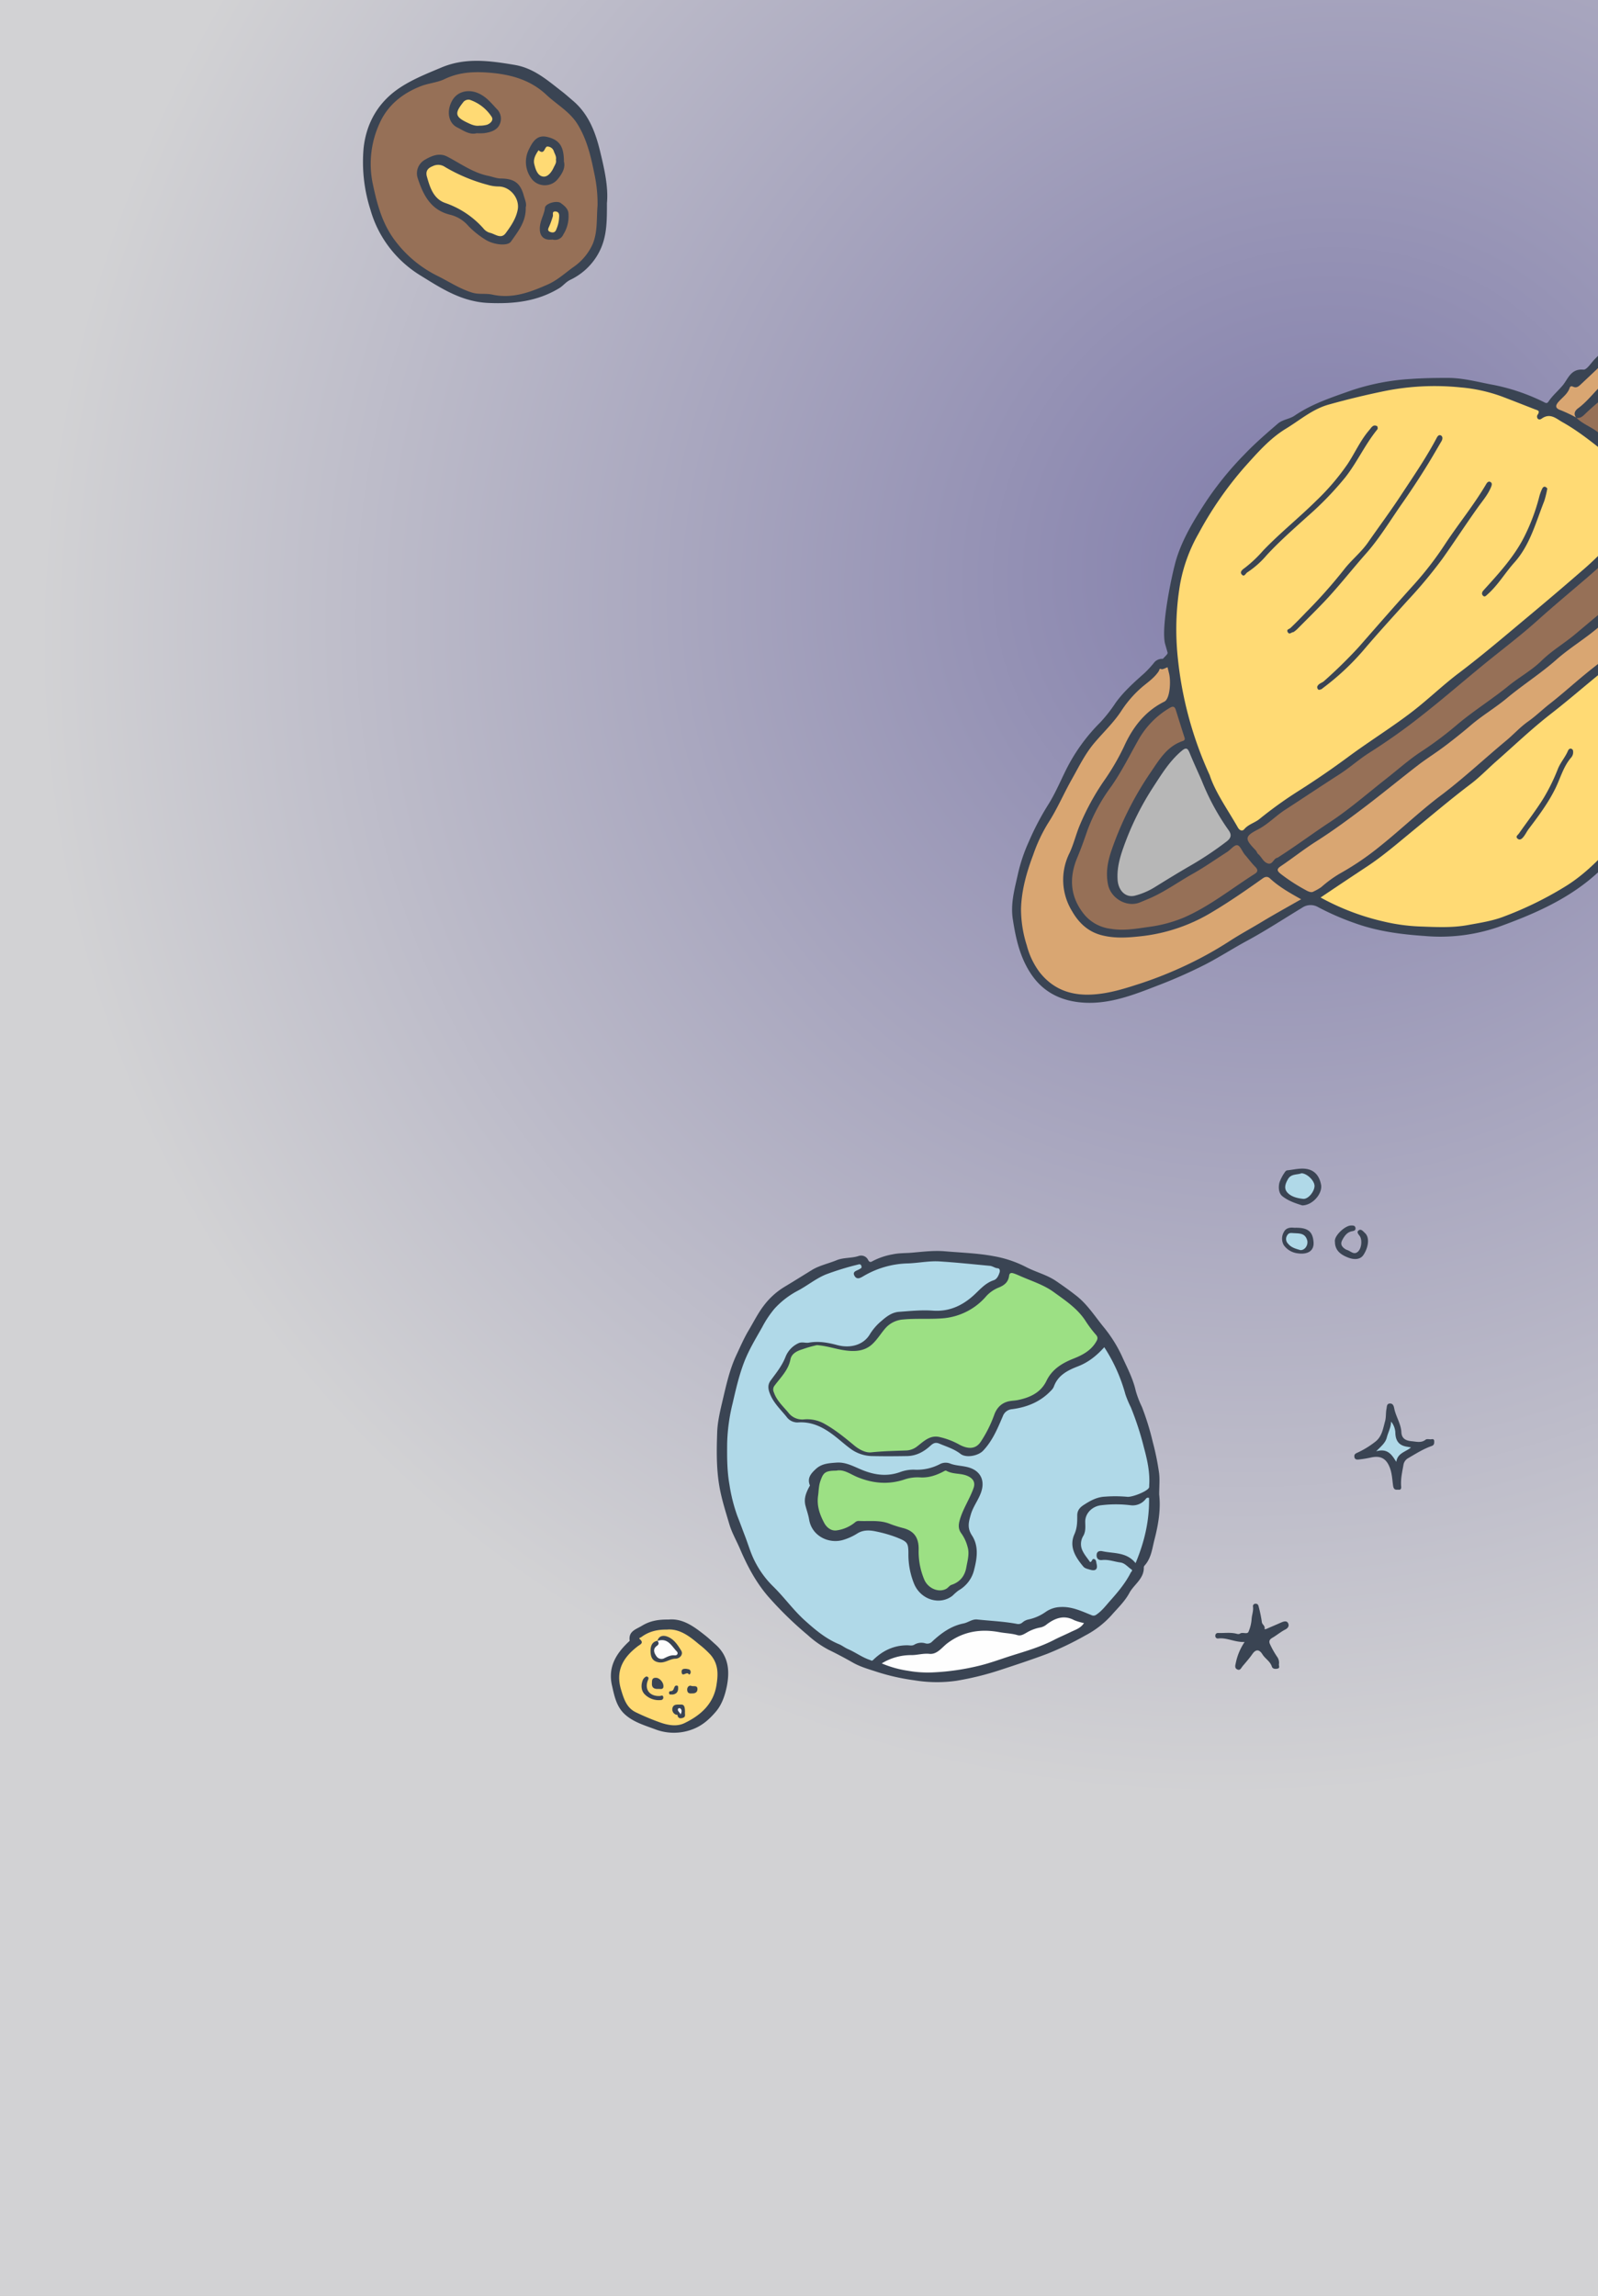 <svg width="612" height="879" fill="none" xmlns="http://www.w3.org/2000/svg"><rect width="100%" height="100%" fill="#333333" stroke="none"/><g clip-path="url(#clip0)"><path fill="#fff" d="M0 0h612v879H0z"/><path fill="url(#paint0_radial)" d="M0 0h612v879H0z"/><path d="M446.168 246.388c-1.549-6.596 2.653-26.714 4.352-32.347 2.537-8.162 7.019-15.376 11.628-22.404a124.914 124.914 0 0114.459-17.678c4.028-4.217 8.356-7.952 12.742-11.733 1.946-1.672 4.473-1.72 6.489-3.106 6.564-4.496 14.177-6.959 21.554-9.582a87.428 87.428 0 0122.895-4.443c4.79-.343 9.536-.406 14.302-.402 6.032.012 11.818 1.682 17.677 2.735a77.308 77.308 0 0118.893 6.459c.559.264 1.232.838 1.831-.068 1.542-2.338 3.718-4.14 5.524-6.307 2.007-2.415 3.066-6.429 7.893-5.983 1.25.123 2.831-2.405 4.151-3.812a107.355 107.355 0 0120.238-16.353 130.773 130.773 0 0129.146-14.133 67.812 67.812 0 0130.356-3.069c8.001 1.037 15.838 2.535 23.123 5.974 5.492 2.588 10.677 5.611 13.489 11.476 1.637 3.395.281 6.306-.684 9.226a79.367 79.367 0 01-17.046 28.296c-3.861 4.244-7.799 8.488-11.542 12.823-3.388 3.935-7.001 7.736-10.142 11.904-4.327 5.702-9.534 10.613-14.408 15.829-8.246 8.808-17.196 16.946-25.104 26.044a4.471 4.471 0 00-1.053 1.706 4.386 4.386 0 00-.193 1.985c1.969 13.495.036 26.707-2.565 39.962a228.203 228.203 0 01-7.261 26.588 42.777 42.777 0 01-3.568 7.73c-2.06 3.655-2.595 7.904-5.003 11.445a101.804 101.804 0 01-19.29 21.43c-10.432 8.624-22.826 13.871-35.401 18.402a68.33 68.33 0 01-27.978 3.388c-9.141-.631-18.051-1.772-26.765-4.91a100.849 100.849 0 01-14.074-6.13 5.716 5.716 0 00-3.125-.788 5.7 5.7 0 00-3.053 1.023c-7 4.235-13.875 8.755-21.144 12.68-5.191 2.807-10.148 5.993-15.392 8.757a187.42 187.42 0 01-19.135 8.482c-8.766 3.418-17.704 6.876-27.369 6.435-8.393-.393-15.617-3.542-20.516-10.676-4.42-6.423-6.046-13.747-7.21-21.255-.952-6.12.729-11.767 2.006-17.58a63.945 63.945 0 014.139-12.2 103.26 103.26 0 017.308-13.965c2.784-4.375 4.795-9.249 7.12-13.886a69.361 69.361 0 0112.983-17.836 58.156 58.156 0 005.861-7.504c3.152-4.345 7.111-7.837 11.058-11.356a40.593 40.593 0 003.512-3.803 3.846 3.846 0 011.516-1.248c.608-.28 1.279-.4 1.948-.349 1.17-1.267 2.006-1.936 1.811-2.43l-.983-3.443z" fill="#3A4453"/><path d="M447.146 255.486c-.709.202-1.812.919-2.392.708-.868-.361-.708.354-.889.648-1.531 2.388-3.771 4.021-5.963 5.786a42.655 42.655 0 00-8.573 9.728c-2.957 4.46-6.867 8.115-10.279 12.169-3.536 4.204-5.874 9.064-8.526 13.763-3.163 5.579-5.649 11.513-9.172 16.929a60.528 60.528 0 00-5.643 12.032c-2.518 6.643-4.475 13.527-4.673 20.633a45.869 45.869 0 002.211 14.121 29.47 29.47 0 004.852 10.176c5.324 6.79 12.422 9.199 20.879 8.554 6.157-.433 11.894-2.275 17.725-4.156a154.608 154.608 0 0017.767-7.11 141.75 141.75 0 0016.714-9.326c4.102-2.639 8.45-4.969 12.633-7.523 4.629-2.775 9.363-5.388 14.492-8.31-4.414-2.48-8.492-4.775-11.944-7.989-.654-.603-1.51-.915-2.789.007-6.261 4.455-12.595 8.844-19.195 12.78a66.346 66.346 0 01-26.634 9.265c-5.169.59-10.138 1.031-15.246-.155-5.546-1.25-9.236-4.678-11.921-9.346a22.96 22.96 0 01-3.384-11.04c-.166-3.9.67-7.778 2.432-11.278 1.459-3.129 2.311-6.533 3.567-9.772a93.446 93.446 0 019.685-17.929 90.108 90.108 0 007.58-12.993c3.232-7.184 7.946-13.518 15.476-17.228 2.092-1.038 2.538-7.456 1.831-10.624l-.621-2.52z" fill="#D9A672"/><path d="M463.285 296.789a142.113 142.113 0 01-12.158-44.392 104.358 104.358 0 01.749-28.322 60.677 60.677 0 017.171-19.842 137.343 137.343 0 0117.848-25.69c4.749-5.272 9.466-10.694 15.594-14.419 5.353-3.245 10.143-7.491 16.403-9.228a313.44 313.44 0 0120.272-4.941 97.317 97.317 0 0130.237-1.626 60.885 60.885 0 0115.882 3.516c4.192 1.596 8.375 3.249 12.56 4.88 1.003.391 2.137.476 1 2.121-.553.81.15 2.458 1.618 1.413 3.253-2.302 5.564.057 7.927 1.373 6.745 3.775 12.622 8.723 18.659 13.483 6.038 4.76 9.779 11.58 14.626 17.387.559.666.142 1.027-.461 1.62-2.889 2.853-5.768 5.703-8.751 8.466-5.226 4.844-9.992 10.177-15.355 14.861a1312.41 1312.41 0 01-21.174 18.053c-9.044 7.547-17.986 15.225-27.42 22.339-6.469 4.914-12.283 10.637-18.777 15.495-7.666 5.768-15.868 10.871-23.578 16.592a318.187 318.187 0 01-18.728 12.832 158.473 158.473 0 00-15.106 10.842c-1.788 1.453-4.233 1.988-5.819 3.899-.728.863-1.798.446-2.414-.652-3.949-6.938-8.671-13.495-10.805-20.06zm179.939-66.464c2.001 13.644-.182 26.06-2.531 38.502a199.808 199.808 0 01-7.256 26.575c-.697 2.067-1.999 4.021-2.848 6.12-2.61 6.66-5.229 13.476-10.118 18.807-6.231 6.791-12.406 13.656-20.452 18.737a135.275 135.275 0 01-24.226 11.92c-4.337 1.652-9.034 2.357-13.67 3.201-6.156 1.117-12.296.759-18.375.539a71.643 71.643 0 01-13.608-1.848 92.986 92.986 0 01-24.384-9.245 2423.74 2423.74 0 0117.832-11.898c5.939-3.928 11.412-8.637 16.935-13.182 7.546-6.195 14.97-12.513 22.776-18.416 3.449-2.612 6.465-5.781 9.732-8.654 6.943-6.103 13.639-12.514 20.94-18.182 8.936-6.936 17.278-14.544 26.376-21.288a155.746 155.746 0 0018.557-16.673c1.357-1.423 3.47-2.187 4.32-5.015z" fill="#FFDA74"/><path d="M603.651 159.873a54.692 54.692 0 00-5.989-2.835c-2.292-.779-1.879-1.955-.758-3.212 1.539-1.738 3.534-3.072 4.273-5.396.172-.541.675-.656 1.221-.398 1.499.714 2.318-.22 3.309-1.14 5.426-5.069 10.736-10.275 16.453-15.01a127.501 127.501 0 0116.011-11.128c3.742-2.247 7.747-3.921 11.57-5.985 9.244-5.001 19.425-6.942 29.914-6.795 10.489.146 20.681 1.028 30.312 5.017a30.114 30.114 0 0111.27 7.589c2.212 2.509 2.134 5.053 1.469 7.52a55.516 55.516 0 01-5.449 13.178c-3.469 5.992-7.186 11.848-11.971 16.712-3.991 4.049-7.674 8.369-11.375 12.6-4.305 4.921-8.396 10.077-12.622 15.128a285.926 285.926 0 01-22.913 23.67c-4.234 3.902-7.912 8.384-12 12.767-.747-2.228-.763-4.254-1.581-6.114-1.992-4.528 1.494-7.156 4.334-9.315 5.567-4.118 9.898-9.332 14.025-14.635 6.288-8.043 12.528-16.099 19.118-23.911 4.62-5.49 8.796-11.335 11.505-18.047a30.048 30.048 0 012.502-4.234c2.811-4.517 3.496-9.156 1.483-14.261a10.92 10.92 0 00-3.614-4.826 11.236 11.236 0 00-5.668-2.224c-3.259-.381-6.527-1.389-9.927-1.059-5.727.555-11.389 1.561-17.084 2.189-10.38 1.134-19.73 5.038-29.006 9.237-5.627 2.546-10.538 6.267-15.67 9.711-4.8 3.218-7.771 8.226-12.362 11.616-1.337.99-1.902 2.174-.763 3.682l-.017-.091z" fill="#D9A672"/><path d="M636.665 202.241c1.431 1.895 1.435 4.774 2.502 7.301.886 2.016-1.116 3.081-2.255 3.966-6.416 5.01-11.808 11.087-18.06 16.267-5.265 4.403-10.529 8.806-15.765 13.198-4.148 3.441-8.825 6.182-12.731 10.021-3.748 3.696-8.576 6.294-12.701 9.661-6.371 5.186-13.381 9.524-19.669 14.85a135.246 135.246 0 01-13.707 10.271c-4.677 3.067-8.876 6.846-13.284 10.299-7.155 5.595-14.004 11.636-21.57 16.623-6.753 4.446-13.213 9.279-20.023 13.619a.736.736 0 01-.27.115c-1.486.324-1.763 2.92-3.81 2.069-1.625-.649-2.175-2.427-3.453-3.495-.426-.363-.575-1.029-.97-1.449-4.201-4.363-4.372-5.28.858-7.973 3.912-2.037 6.785-5.177 10.363-7.496 6.943-4.516 13.818-9.112 20.79-13.586 3.944-2.518 7.382-5.658 11.345-8.184 6.634-4.211 13.108-8.735 19.288-13.602 8.255-6.419 16.128-13.253 24.194-19.875 7.019-5.755 14.321-11.217 21.065-17.268 6.399-5.753 13.025-11.243 19.543-16.851 7.773-6.683 14.879-14.029 22.189-21.136 3.508-3.409 3.378-3.604 5.337.85l.794 1.805z" fill="#967057"/><path d="M503.063 341.339c-.691.445-1.694.229-3.118-.615a68.704 68.704 0 01-9.558-6.215c-1.205-1.001-1.596-1.716.062-2.831 4.583-3.082 8.923-6.539 13.557-9.48 6.401-4.058 12.482-8.546 18.502-13.095 7.002-5.313 13.789-10.915 20.748-16.275 3.24-2.458 6.713-4.636 9.97-7.08 3.458-2.616 6.866-5.32 10.158-8.138 4.35-3.712 9.281-6.604 13.693-10.276 6.149-5.137 12.938-9.424 18.985-14.768 5.016-4.439 10.908-7.945 16.087-12.366 8.5-7.273 17.155-14.395 24.901-22.501.814-.844 1.967-2.529 3.258-1.912 1.068.515 1.579 2.18 1.49 3.641-.033.19-.016.385.05.566 2.802 6.12-1.654 9.137-5.422 12.559-3.225 2.919-6.19 6.077-9.309 9.061-5.524 5.274-11.641 9.853-17.631 14.596-5.451 4.308-10.551 9.033-16.027 13.309-2.819 2.204-5.345 4.698-8.298 6.774-2.953 2.077-5.456 4.876-8.26 7.215-8.472 7.034-16.473 14.585-25.31 21.218-7.934 5.99-15.121 12.924-22.9 19.142a107.05 107.05 0 01-15.646 10.647 46.456 46.456 0 00-7.039 5.154 21.01 21.01 0 01-2.943 1.67z" fill="#D9A672"/><path d="M603.619 159.949c1.418.302 2.316-.35 3.315-1.328 6.467-6.303 13.927-11.332 21.453-16.311a84.67 84.67 0 0116.771-8.265c7.897-3.028 16.244-4.224 24.618-5.237 1.45-.179 2.881-.426 4.331-.605 6.08-.759 12.039-.335 17.435 2.74 2.348 1.31 4.404 7.495 3.077 9.742-3.806 6.46-6.667 13.455-11.034 19.598-3.473 4.873-7.414 9.389-11.358 13.897-6.158 7.032-11.13 14.996-17.352 21.957a109.052 109.052 0 01-12.39 11.627c-.556-4.841-2.617-9.198-4.87-13.44-.62-1.183.218-1.495.556-1.758a118.825 118.825 0 0016.459-16.23 200.374 200.374 0 0016.007-20.91 13.459 13.459 0 002.528-7.375c-.103-6.48-4.382-8.679-10.72-7.8-9.251 1.285-17.67 5.165-25.91 9.099a81.297 81.297 0 00-16.386 10.199c-2.38 1.943-5.549 2.926-7.309 5.649-.17.268-.293.744-.812.344-2.638-2.144-5.977-3.187-8.351-5.661l-.058.068zM439.936 344.105c6.015-2.546 11.252-6.405 16.85-9.547 4.543-2.543 8.746-5.529 13.107-8.31 1.376-.877 2.78-2.797 3.946-2.639 1.167.159 1.891 2.461 2.964 3.692 1.34 1.509 2.506 3.178 3.947 4.59 1.262 1.282.793 2.056-.195 2.681-9.077 5.735-17.447 12.572-27.448 16.861a53.037 53.037 0 01-13.386 3.493c-4.754.676-9.455 1.525-14.436.677a15.73 15.73 0 01-5.742-1.894 15.441 15.441 0 01-4.565-3.907c-5.222-6.66-5.569-13.949-2.348-21.585 1.446-3.439 2.682-6.952 3.896-10.488a68.072 68.072 0 019.039-16.601c3.895-5.552 6.909-11.622 10.226-17.505a32.707 32.707 0 0112.392-12.705c1.291-.742 1.803-.132 2.145.973 1.106 3.522 2.198 7.038 3.332 10.548.26.792-.159 1.1-.754 1.308-6.006 2.011-8.999 7.246-12.157 11.855a125.056 125.056 0 00-14.9 29.497c-1.551 4.407-2.469 8.818-1.498 13.57 1.093 5.332 7.236 8.895 12.243 6.83l3.342-1.394z" fill="#967057"/><path d="M460.248 298.903a90.036 90.036 0 0010.276 18.957c1.05 1.479 1.209 2.749-.61 4.204a128.995 128.995 0 01-14.811 9.826c-4.224 2.462-8.384 5.017-12.537 7.591a27.723 27.723 0 01-7.911 3.447c-3.628.895-6.431-2.028-6.643-6.211-.265-4.356.849-8.371 2.298-12.409a108.576 108.576 0 0111.249-22.809c3.202-4.911 6.289-10.033 10.934-13.957 1.719-1.456 2.339-1.153 3.103.709 1.289 3.183 2.749 6.326 4.652 10.652zm154.514-130.897c5.057-5.402 11.711-7.654 17.499-11.246 7.417-4.597 15.497-7.583 23.426-11.093a24.052 24.052 0 017.404-1.83c5.531-.548 7.764 2.312 5.808 7.412a34.601 34.601 0 01-5.529 8.864c-7.644 9.672-15.134 19.518-24.616 27.631-3.379 2.898-3.679 3.123-5.865-.539a61.366 61.366 0 00-18.127-19.199z" fill="#B7B7B7"/><path d="M506.139 263.852c-.634.17-1.128.532-1.471-.095a1.052 1.052 0 01-.205-.66 1.05 1.05 0 01.253-.643c.624-.873 1.696-1.055 2.37-1.689a183.42 183.42 0 0013.164-12.889c7.084-8.076 14.136-16.172 21.341-24.147a125.698 125.698 0 0011.776-15.291c5.146-7.821 11.105-15.052 15.863-23.176.338-.567.847-1.021 1.413-.793.952.401.712 1.242.395 2.007-1.22 2.995-3.373 5.428-5.212 8.022-4.589 6.444-8.892 13.082-13.472 19.521a181.256 181.256 0 01-13.307 15.94c-5.444 6.034-10.946 12.038-16.207 18.212a96.458 96.458 0 01-15.913 15.054c-.328.236-.616.489-.788.627zm-10.748-21.844c-.854.024-1.547 1.144-2.195.048-.648-1.095.53-1.137 1.027-1.619 2.091-1.973 4.097-4.061 6.098-6.137a189.466 189.466 0 0014.422-16.249c2.825-3.653 6.517-6.542 9.164-10.348 4.36-6.26 8.941-12.417 13.082-18.769 4.655-7.048 9.375-13.949 13.312-21.421.368-.7.985-1.211 1.662-.704.677.507.492 1.444.078 2.141-2.206 3.75-4.373 7.538-6.703 11.209a299.474 299.474 0 01-8.666 13.04c-4.41 6.346-8.442 13.022-13.543 18.779-5.5 6.21-10.579 12.774-16.317 18.769-3.329 3.464-6.749 6.847-10.138 10.25a13.77 13.77 0 01-1.283 1.011zm32.118-78.762c.123.557.248.841-.085 1.243-4.652 5.72-7.669 12.488-12.211 18.281a122.37 122.37 0 01-14.476 14.945c-5.349 4.841-10.783 9.588-15.671 14.897a34.779 34.779 0 01-7.349 6.515c-.685.409-1.138 1.872-2.063.927-.925-.945-.102-1.794.942-2.518a48.372 48.372 0 007.161-6.74c6.456-6.733 13.785-12.587 20.389-19.133a89.213 89.213 0 0011.982-14.042c2.81-4.266 4.891-9.029 8.244-12.916.776-.883 1.501-2.483 3.137-1.459zm65.08 23.79a37.692 37.692 0 01-1.19 4.852c-3.23 8.097-5.414 16.784-11.415 23.467-3.587 3.986-6.266 8.675-10.33 12.255-.528.463-1.027 1.141-1.694.456s-.379-1.416.243-2.092c5.862-6.472 11.876-12.997 15.718-20.787a75.795 75.795 0 005.532-14.801 16.561 16.561 0 011.192-3.31c.32-.657 1.022-1.204 1.944-.04zm9.782 100.127c.149.532.153 1.093.013 1.627a3.147 3.147 0 01-.812 1.418c-2.827 3.371-3.94 7.615-5.796 11.456-2.769 5.694-6.504 10.678-10.286 15.682-.758.995-1.271 2.147-2.074 3.118-.528.637-1.325 1.42-2.231.618-.907-.801.143-1.387.535-1.955 3.182-4.554 6.615-8.965 9.504-13.656a73.606 73.606 0 005.442-11.153c1.017-2.474 2.835-4.461 3.84-6.887.328-.715 1.106-1.262 1.865-.268zm-158.428 285.08c.655 5.634-.324 11.505-1.803 17.218-.868 3.343-1.207 7.041-3.717 9.865a1.209 1.209 0 00-.368.722c.148 4.398-3.746 6.558-5.534 9.858-1.788 3.301-4.416 5.734-6.763 8.435a35.813 35.813 0 01-10.024 7.793 119.61 119.61 0 01-14.719 7.085c-5.977 2.246-12.041 4.239-18.113 6.232a111.805 111.805 0 01-16.618 4.073 52.706 52.706 0 01-16.08-.18A82.313 82.313 0 01336 640.166c-3.158-1.047-6.359-1.892-9.391-3.611a164.073 164.073 0 00-9.296-4.911 38.732 38.732 0 01-8-5.647 138.71 138.71 0 01-15.175-14.805c-4.666-5.417-7.948-11.657-10.708-18.099-1.362-3.192-3.136-6.203-4.129-9.583-1.472-4.991-3.069-9.909-3.901-15.073-1.067-6.637-.964-13.303-.736-19.954.133-4.073 1.097-8.11 2.039-12.126 1.42-6.008 2.723-12.053 5.372-17.665 1.472-3.12 2.827-6.297 4.622-9.302 1.892-3.163 3.526-6.499 5.763-9.432a28.307 28.307 0 017.919-7.222c3.555-2.13 7.065-4.333 10.59-6.499 2.819-1.726 6.271-2.434 9.384-3.712 2.745-1.134 5.755-.723 8.53-1.654a2.996 2.996 0 012.016.063 2.93 2.93 0 011.502 1.323c.618 1.373 1.332.853 1.935.513a26.551 26.551 0 017.551-2.52c2.422-.52 4.858-.419 7.249-.621 4.232-.362 8.501-.91 12.777-.542 6.204.534 12.511.722 18.568 1.856a43.273 43.273 0 0112.372 4.116c3.775 1.994 8.007 2.969 11.606 5.424 2.627 1.791 5.203 3.611 7.705 5.583 4.416 3.437 7.308 8.182 10.812 12.4a51.973 51.973 0 017.116 11.678c1.848 4.008 3.879 7.944 4.872 12.357a38.238 38.238 0 002.378 6.196c1.7 4.388 3.09 8.886 4.158 13.462a99.22 99.22 0 012.377 11.62c.361 2.665.066 5.409.066 8.464zm-187.928 47.845c5.387-.528 9.678 2.607 13.866 5.922 1.471 1.141 2.804 2.419 4.187 3.654 4.946 4.413 5.468 9.981 4.291 15.982-.736 3.575-1.921 7.092-4.298 9.822-2.48 2.889-5.27 5.388-9.2 6.774a19.994 19.994 0 01-14.152-.223c-3.908-1.445-8.096-2.687-11.283-5.533-3.356-2.975-4.136-7.128-5.063-11.222-1.56-6.861 1.472-11.982 6.241-16.517.206-.195.559-.448.537-.629-.463-3.611 2.385-4.246 4.777-5.698 3.061-1.849 6.218-2.39 10.097-2.332zm220.642 8.586c-3.769.152-6.771-1.755-10.149-1.343a.959.959 0 01-.803-.274.933.933 0 01-.257-.795.965.965 0 01.31-.776 1.01 1.01 0 01.808-.257c2.208.08 4.497-.281 6.705.217.582.13 1.141.354 1.641 0 1.038-.664 2.709.412 3.231-.664a14.866 14.866 0 001.207-5.056c.14-1.538.736-3.019.515-4.607a.934.934 0 01.606-1.035.978.978 0 01.432-.056c.684 0 .986.39 1.126 1.047a50.351 50.351 0 011.222 5.901c.081 1.047 1.273 1.401 1.074 2.563-.095.535.611.13.972 0 1.788-.78 3.584-1.538 5.365-2.325.935-.419 2.09-.773 2.613.188.522.96.176 1.877-1.075 2.52-1.752.889-3.268 2.203-4.975 3.185-1.244.722-1.295 1.553-.736 2.629a33.2 33.2 0 002.576 4.543 3.874 3.874 0 01.736 2.946c-.059.549.471 1.387-.464 1.625-.935.239-1.958.145-2.252-.78-.64-2.008-2.554-2.982-3.599-4.672-1.236-1.987-2.546-1.979-3.864-.094-1.133 1.632-2.443 3.098-3.716 4.615-.589.722-.935 1.805-2.076 1.256-1.14-.549-.691-1.683-.537-2.52a22.324 22.324 0 013.364-7.981zm58.73-58.329c-1.288.173-1.708-.347-1.884-1.647-.309-2.26-.383-4.557-1.229-6.752-1.362-3.546-3.548-4.76-7.36-3.878a43.035 43.035 0 01-4.416.722c-.795.101-1.67.101-1.803-1.004-.11-.91.324-1.235 1.236-1.625a33.95 33.95 0 006.624-4.044c2.709-1.979 3.091-5.056 3.893-7.945.449-1.596.229-3.242.56-4.802.154-.723 0-2.087 1.472-2.001 1.089.065 1.302 1.069 1.472 1.842.618 3.141 2.59 5.915 2.745 9.136.125 2.737 2.105 3.3 4.077 3.473 1.693.145 3.584.723 5.218-.613.353-.289 1.126-.188 1.693-.13.566.057 1.582-.477 1.589.787 0 .801 0 1.444-1.045 1.798-3.208 1.134-6.071 2.968-8.993 4.666a3.646 3.646 0 00-1.206 1.147c-.306.468-.498 1-.56 1.554-.494 2.693-1.09 5.38-.854 8.146.088.968-.287 1.343-1.229 1.17zm-36.644-108.83c-2.318-.722-5.321-1.661-7.639-3.524-1.384-1.113-1.597-3.438-1.068-5.33a15.933 15.933 0 011.811-3.532c.243-.419.67-.982 1.067-1.025 2.797-.296 5.696-1.134 8.397-.333 2.701.802 4.085 3.041 4.622 5.778.663 3.301-3.105 7.908-7.19 7.966zm12.512 13.888c-.398-2.167 3.768-6.11 6.093-6.182.736 0 1.561-.087 1.752.83.191.918-.383 1.192-1.244 1.344-1.913.354-2.877 1.704-3.761 3.329-.883 1.625-.228 2.586 1.023 3.474.296.187.615.335.95.44 1.347.484 2.598 2.037 4.136.448 1.214-1.249 1.531-4.239.618-5.741-.464-.722-1.472-1.589-.434-2.311.905-.621 1.656.411 2.34 1.04 2.09 1.921 1.134 5.929-.596 8.464-1.229 1.791-3.606 1.899-6.204.809-2.598-1.091-4.666-2.658-4.673-5.944zm-14.816-5.331c4.637 0 6.322 1.625 6.624 5.51.258 3.546-2.502 4.774-5.932 4.297a7.668 7.668 0 01-3.086-.981 7.527 7.527 0 01-2.382-2.16 5.056 5.056 0 01-.657-2.534 5.055 5.055 0 01.701-2.522c.736-1.444 2.127-1.762 3.68-1.632.316.051.692.022 1.052.022z" fill="#3A4453"/><path d="M422.909 515.81a63.556 63.556 0 018.096 18.055 39.903 39.903 0 002.09 4.976 113.976 113.976 0 015.005 15.383c1.273 4.687 2.362 9.554 2.009 14.537.025.284 0 .57-.074.845-.78 1.495-6.572 3.713-8.36 3.481a50.897 50.897 0 00-8.464-.057c-3.135.13-5.645 1.545-8.162 3.17-1.582 1.018-2.495 2.167-2.487 4.066 0 2.419 0 4.709-1.09 7.157-2.119 4.745.376 8.768 3.437 12.4.626.722 1.59.867 2.458 1.141 2.208.686 3.136-.101 2.584-2.26-.148-.578-.059-1.445-.847-1.748-.993-.354-.736 1.069-1.634 1.112-1.052-1.552-2.362-2.982-3.105-4.838a5.899 5.899 0 01-.345-2.651 5.932 5.932 0 01.86-2.535c1.045-1.863.736-3.697.736-5.554.073-3.271 2.87-5.893 6.285-6.189a45.59 45.59 0 0110.951 0 6.343 6.343 0 003.267-.369 6.224 6.224 0 002.621-1.949c.25-.289.493-.722 1.317-.477.177 8.529-1.685 16.69-5.152 24.974-3.481-4.333-8.375-3.611-12.71-4.557-.942-.195-2.097-.065-2.208 1.329-.11 1.394.663 2.21 2.083 2.044 2.429-.289 4.666.628 6.992.931 1.759.224 2.855 1.748 4.261 2.672.596.39-.132.932-.309 1.286-2.075 4.087-5.049 7.568-8.096 10.984-1.538 1.741-2.943 3.611-4.938 4.962a1.786 1.786 0 01-.993.438 1.81 1.81 0 01-1.068-.214c-3.775-1.517-7.499-3.308-11.775-3.062a10.43 10.43 0 00-5.564 1.791 17.752 17.752 0 01-6.837 2.997 5.133 5.133 0 00-2.208 1.155 2.418 2.418 0 01-1.042.513 2.46 2.46 0 01-1.166-.029c-4.99-.931-10.06-1.119-15.094-1.661-1.892-.202-3.415 1.156-5.255 1.524-4.703.939-8.493 3.676-11.93 6.883-.322.36-.744.62-1.215.75-.47.129-.968.122-1.435-.021a5.293 5.293 0 00-2.145-.198 5.248 5.248 0 00-2.042.675c-.861.563-1.84.267-2.76.267-5.152 0-9.428 2.073-12.997 5.561-.596.585-.736.238-1.17.101-3.055-.997-5.608-2.947-8.523-4.21-1.163-.499-2.208-1.344-3.341-1.828-5.1-2.087-9.17-5.517-13.181-9.128-4.46-4.016-7.904-8.905-12.136-13.036a36.36 36.36 0 01-7.205-9.981c-1.472-2.953-2.385-6.203-3.577-9.294-.986-2.557-1.921-5.15-2.944-7.721a64.204 64.204 0 01-2.995-11.873c-.942-5.243-.95-10.558-.898-15.888a70.88 70.88 0 012.097-15.347c1.229-5.344 2.444-10.659 4.416-15.794 1.811-4.695 4.416-8.963 6.881-13.318a39.18 39.18 0 014.755-7.142 32.573 32.573 0 018.971-6.897c3.68-1.95 6.889-4.651 10.797-6.233a106.794 106.794 0 0112.077-3.712c.625-.173 1.148-.318 1.413.52.265.838-.295.91-.78 1.228-.928.592-2.76.83-1.899 2.448.971 1.842 2.48.787 3.68.08a35.075 35.075 0 0116.927-4.753c4.011-.151 8.022-1.011 12.04-.758 6.433.405 12.843 1.091 19.26 1.69 1.053.094 1.892.881 3.025.946.736.044.891.939.685 1.567-.405 1.228-.987 2.579-2.26 3.005-3.26 1.083-5.306 3.611-7.676 5.777-4.416 4.001-9.45 6.305-15.617 5.865-4.342-.311-8.677.137-13.004.455-2.547.187-4.63 1.682-6.477 3.307a21.058 21.058 0 00-4.622 5.222c-2.362 4.08-7.359 5.575-12.511 4.203-3.599-.961-7.161-1.611-10.959-.924-1.192.209-2.546-.419-3.9.195a9.682 9.682 0 00-5.027 5.394c-1.325 3.315-3.496 6.002-5.564 8.797-1.317 1.769-1.089 3.365-.235 5.431 1.42 3.437 4.084 5.857 6.3 8.63a5.053 5.053 0 001.841 1.556 5.15 5.15 0 002.368.538c5.888-.44 10.429 2.217 14.72 5.619 1.751 1.387 3.422 2.889 5.203 4.21a14.4 14.4 0 008.427 3.041c4.511.101 9.03.079 13.549 0 3.473-.058 6.344-1.596 8.831-3.849 1.009-.91 1.899-1.604 3.518-.918 2.789 1.178 5.682 2.037 8.133 3.936 2.171 1.683 6.815.723 8.647-1.227 3.643-3.842 5.557-8.566 7.558-13.224a4.04 4.04 0 011.403-1.876 4.149 4.149 0 012.226-.803c5.733-.766 10.789-2.846 14.785-7.07a4.662 4.662 0 001.104-1.517c1.546-4.384 5.277-6.269 9.259-7.807 3.981-1.538 7.138-4.073 10.06-7.323z" fill="#B0D9E8"/><path d="M312.861 515.016c3.68.267 6.852 1.38 10.127 1.907 3.768.614 7.683.606 10.73-1.979 2.083-1.777 3.525-4.268 5.343-6.37a9.95 9.95 0 013.124-2.384 10.115 10.115 0 013.824-1.003c5.203-.484 10.458 0 15.617-.491 6.328-.661 12.14-3.728 16.191-8.544a13.2 13.2 0 014.968-3.3c2.046-.888 3.385-2.102 3.68-4.377.103-.794.471-1.35 1.736-.931 1.266.419 2.208.895 3.312 1.357 4.041 1.727 8.309 3.128 11.864 5.67 4.445 3.221 9.163 6.312 12.268 11.035a44.698 44.698 0 004.026 5.38c1.06 1.156.611 1.921 0 2.947-1.987 3.235-5.152 4.911-8.559 6.254-4.416 1.762-8.191 4.059-10.348 8.522-2.156 4.463-6.255 6.363-10.892 7.323-1.185.253-2.421.238-3.599.506-2.892.671-4.636 2.65-5.549 5.286a47.732 47.732 0 01-5.063 10.096c-1.907 2.969-4.909 3.127-8.729.925a28.31 28.31 0 00-6.881-2.586c-3.79-1.004-6.226 1.553-8.736 3.474a7.218 7.218 0 01-4.107 1.611c-4.526.166-9.037.245-13.564.722-2.252.224-4.732-1.156-6.623-2.752-3.555-2.946-7.124-5.864-11.187-8.132a13.45 13.45 0 00-7.801-1.74 6.737 6.737 0 01-3.375-.472 6.6 6.6 0 01-2.689-2.056c-2.046-2.477-4.527-4.636-5.594-7.829a2.415 2.415 0 01.331-2.65c2.311-3.113 5.211-5.843 6.013-9.937.42-2.167 2.377-3.229 4.571-3.886a44.556 44.556 0 015.571-1.596z" fill="#9CE084"/><path d="M337.685 636.871a21.55 21.55 0 0111.415-3.178c2.266 0 4.452-.722 6.881-.476 2.988.281 4.798-2.557 6.992-4.175 5.968-4.405 12.57-5.474 19.753-4.131 2.296.434 4.658.448 6.925 1.134 1.325.405 2.51-.368 3.614-1.004a15.875 15.875 0 015.299-1.95 5.536 5.536 0 002.406-1.242c3.18-2.333 6.521-3.611 10.429-1.524 1.206.487 2.458.854 3.739 1.098-1.244 2.008-3.423 2.614-5.233 3.51-2.017.989-4.122 1.856-6.116 2.889-5.211 2.708-10.804 4.333-16.383 6.081-4.077 1.292-8.095 2.809-12.268 3.827a91.73 91.73 0 01-17.943 2.593 43.208 43.208 0 01-9.501-.635 40.957 40.957 0 01-10.009-2.817z" fill="#FEFEFE"/><path d="M255.345 623.936c4.828-.47 8.692 2.513 12.35 5.604a34.035 34.035 0 014.519 4.138c3.017 3.611 2.833 7.54 2.156 11.649-1.178 7.1-6.005 11.382-12.129 14.365-2.885 1.444-6.204.903-9.192-.123a92.06 92.06 0 01-9.494-3.958c-3.599-1.711-4.636-5.171-5.681-8.608-2.341-7.692 1.162-12.704 6.38-16.705.861-.664 2.539-1.22.736-2.744-.478-.397.368-.563.663-.78 2.715-2.029 5.806-2.889 9.692-2.838z" fill="#FFDA74"/><path d="M534.747 559.719c-1.715-2.745-3.283-5.301-7.699-4.052 1.899-1.935 3.526-3.185 4.07-5.294.508-1.993 1.605-3.835 1.634-6.088a7.143 7.143 0 011.641 4.521c.14 2.932 1.472 4.658 4.482 5.106.493.08.986.173 1.509.267-1.921 1.705-5.152 2.073-5.637 5.54zm-36.306-110.502c2.054.05 4.828 2.657 4.983 4.68.154 2.022-2.282 5.329-4.372 5.113-2.09-.217-4.695-.78-6.175-2.615-1.229-1.531-.559-3.314.412-4.968 1.2-2.059 3.408-1.553 5.152-2.21zm-.397 29.419c-1.59-.462-3.482-.895-4.747-2.462a2.508 2.508 0 01-.405-3.07c.648-1.184 1.376-1.039 2.546-.967 2.208.137 4.313-.051 5.152 2.621.545 1.712-.67 3.922-2.546 3.878z" fill="#B0D9E8"/><path d="M320.404 559.993c3.68-.26 6.786 1.639 10.157 2.968 4.725 1.856 9.391 2.412 14.285.614a14.611 14.611 0 015.225-.874 19.026 19.026 0 009.869-2.116 4.754 4.754 0 014.122-.159c2.451.888 5.152.722 7.646 1.654 3.761 1.401 5.321 4.6 4.269 8.493-.898 3.315-3.201 5.937-4.166 9.266-.831 2.889-1.471 5.128.427 8.038 2.561 3.929 2.046 8.428.883 12.927a12.262 12.262 0 01-2.133 4.704 12.529 12.529 0 01-3.901 3.443 21.16 21.16 0 00-2.26 1.979c-4.82 3.813-12.136 1.632-14.719-4.464a29.667 29.667 0 01-2.208-11.605c0-4.276-.434-4.586-4.607-6.276a49.754 49.754 0 00-7.485-2.167c-2.37-.541-5.071-.83-7.499.722a21.457 21.457 0 01-5.152 2.376c-5.483 1.777-12.21-1.227-13.284-7.742-.287-1.755-.92-3.473-1.369-5.214-.736-2.788.206-5.005 1.413-7.301.096-.181.316-.419.258-.549-1.149-2.846.456-4.615 2.399-6.384 2.178-1.929 4.703-2.109 7.83-2.333zm-68.606 68.278c.383-1.669 1.84-2.384 3.783-1.654 2.561.96 3.967 3.221 5.291 5.33.906 1.444-.449 3.098-2.207 3.127-2.275.043-4.1 1.906-6.624 1.343-1.788-.404-2.782-1.444-2.885-3.922-.103-2.477.736-3.964 2.605-4.268 1.178.722.824 1.502.133 2.29a2.231 2.231 0 00-.715 1.521c-.03.578.168 1.145.553 1.584.876 1.148 2.002.903 3.135.412.654-.311 1.34-.553 2.046-.722 1.899-.39 1.715-.333.736-1.864-1.295-2.253-3.459-2.86-5.851-3.177zm.898 21.087c.589-.094 1.163-.433 1.31.347a.939.939 0 01-.49 1.095.985.985 0 01-.423.104 7.63 7.63 0 01-3.435-.428 7.503 7.503 0 01-2.872-1.898c-1.303-1.444-1.354-3.553-.552-5.467.196-.376.478-.702.824-.953a.793.793 0 011.156 0c.243.274.147.628 0 .982-1.553 3.604.522 6.399 4.482 6.218zm9.634 6.153c-.111.722.397 1.776-.692 2.166-1.089.39-1.987.297-2.208-1.112 0-.05-.434 0-.611-.086a2.192 2.192 0 01-1.137-1.076 2.132 2.132 0 01-.114-1.546c.456-1.481 1.899-1.163 3.113-1.228 1.332-.072 1.472.816 1.605 1.733.04.382.055.765.044 1.149z" fill="#3A4453"/><path d="M252.291 646.636c-1.641.115-2.694-.34-2.62-2.08.044-1.055-.088-2.232 1.56-2.167 1.317 0 2.701 1.589 2.834 2.889.176 1.611-.861 1.416-1.774 1.358zm12.651 1.727c-1.001.087-1.722-.13-1.766-1.444 0-1.185.927-1.712 1.538-1.445.802.34 2.458-.397 2.392 1.293-.044 1.206-.913 1.654-2.164 1.596zm-7.455.446c-.471-.137-1.126.267-1.244-.527-.081-.52.133-.766.699-.794 1.031-.058 1.067-1.04 1.428-1.661a.728.728 0 01.335-.376.747.747 0 01.504-.072c.515 0 .486.411.5.758.089 1.582-.625 2.492-2.222 2.672zm5.402-9.858c.545.173 1.553 0 1.626 1.227.037.571-.522 1.214-.736.838-.736-1.249-2.627 1.401-2.737-.91-.052-1.076.75-1.22 1.847-1.155z" fill="#3A4453"/><path d="M320.265 563.078c2.892-.643 5.394 1.35 8.095 2.463 5.954 2.441 11.915 2.968 18.075.902a15.456 15.456 0 015.888-.787c3.238.21 6.167-.765 8.957-2.224.404-.217.824-.506 1.185-.303 2.539 1.444 5.571.808 8.191 2.029 2.024.939 2.944 2.39 2.208 4.535-1.406 4.052-3.871 7.648-5.152 11.779-.633 2.059-.905 3.85.515 5.698a15.4 15.4 0 012.326 5.056c.802 2.621 0 5.221-.456 7.8-.56 3.3-2.356 5.662-5.689 6.774-.825.274-1.244 1.112-2.083 1.552-2.944 1.546-6.948-.281-8.339-3.538a27.583 27.583 0 01-2.163-11.44c.088-4.196-1.355-7.063-5.792-8.276a46.443 46.443 0 01-5.152-1.625c-3.945-1.618-7.956-.925-11.937-1.148a2.14 2.14 0 00-1.539.599 14.244 14.244 0 01-7.109 3.04c-2.061.231-3.753-1.191-4.681-2.946-1.685-3.207-2.848-6.5-2.311-10.32.265-1.849.214-3.611.847-5.525 1.118-3.257 1.766-4.095 6.116-4.095z" fill="#9CE084"/><path d="M251.798 628.271c3.996-1.343 5.409 1.986 7.44 4.073.538.549.273 1.531-.846 1.445-1.472-.152-2.62.455-3.842 1.025a2.323 2.323 0 01-1.719.294 2.286 2.286 0 01-1.43-.98c-.972-1.314-1.391-2.824.073-3.893 1.008-.722.869-1.213.361-1.986l-.037.022zm8.824 28.208c-.081-.881-1.376-1.285-.905-2.282a.743.743 0 01.736-.144c.89.664.589 1.538.169 2.426z" fill="#FEFEFE"/><path d="M232.446 77.807c0 6.399 0 11.879-2.232 17.096-2.292 5.369-6.506 9.73-11.847 12.262-1.718.847-2.695 2.27-4.217 3.189-8.371 5.046-17.257 6.055-27.047 5.641-10.202-.424-17.977-5.52-25.711-10.294-9.569-5.747-16.554-14.85-19.54-25.461a59.922 59.922 0 01-2.602-23.535c1.029-9.446 5.482-17.499 13.761-23.03 4.977-3.33 10.541-5.51 16.043-7.83 9.256-3.896 18.512-2.584 27.952-1.01 7.415 1.231 12.568 5.833 18.08 10.092 1.491 1.15 2.89 2.412 4.33 3.633 6.098 5.167 8.69 12.242 10.448 19.538 1.625 6.711 3.168 13.553 2.582 19.71z" fill="#3A4453"/><path d="M228.846 78.766c-.432 4.844.093 9.8-1.789 14.512a21.42 21.42 0 01-7.693 9.144c-3.085 2.26-6.026 4.935-9.626 6.519-6.746 2.967-13.523 5.54-21.206 3.855-2.406-.535-4.967 0-7.456-.686-4.885-1.433-9.039-4.259-13.513-6.469a45.522 45.522 0 01-16.455-13.765c-4.802-6.439-6.736-13.907-8.351-21.536a37.175 37.175 0 012.787-23.504c3.086-6.63 8.536-11.02 15.427-13.765 3.013-1.201 6.561-1.474 9.194-2.745 5.142-2.483 10.284-2.907 15.652-2.604 8.618.504 16.825 2.381 23.387 8.538 3.969 3.723 8.947 6.458 11.898 11.161 3.59 5.732 5.142 12.211 6.449 18.74a53.983 53.983 0 011.295 12.605z" fill="#967057"/><path d="M201.336 79.4c.196 5.43-2.951 9.244-5.666 13.12-1.307 1.847-6.891 1.2-9.986-.908a33.063 33.063 0 01-6.305-5.097 13.301 13.301 0 00-7.075-4.32c-7.497-1.856-10.284-7.75-12.341-14.017a5.888 5.888 0 01.112-3.95 6.023 6.023 0 012.593-3.023c2.643-1.544 5.574-2.856 8.7-1.201 5.142 2.694 9.811 6.146 15.663 7.337 1.635.333 3.178 1.009 4.905 1.009 4.927.06 7.302 1.705 8.619 6.388.432 1.594 1.234 3.25.781 4.662zm-18.768-28.385c-2.705.737-5.142-1.07-7.498-2.25-3.476-1.736-4.113-6.48-1.82-10.385 1.903-3.29 5.924-4.279 9.585-2.825 3.414 1.362 5.451 4.107 7.785 6.55a5.152 5.152 0 01.689 5.611c-1.028 2.23-3.548 2.956-5.975 3.28-.921.063-1.845.07-2.766.02zm33.403 10.827c.637 2.412-.658 4.703-2.417 6.802a6.303 6.303 0 01-2.144 1.665 6.42 6.42 0 01-5.337.083 6.322 6.322 0 01-2.197-1.596 10.666 10.666 0 01-2.401-5.67 10.596 10.596 0 011.147-6.037c1.512-3.128 3.219-5.56 6.983-4.652 4.741 1.14 6.366 3.734 6.366 9.405zM211.6 91.714c-4.453.565-5.441-2.705-4.587-6.328.463-2.018 1.481-3.764 1.697-5.853.175-1.625 4.515-2.896 6.047-1.786 1.275.928 2.653 2.018 2.921 3.653a13.016 13.016 0 01-1.923 8.356 3.4 3.4 0 01-1.693 1.764 3.496 3.496 0 01-2.462.194z" fill="#3A4453"/><path d="M163.418 67.342c-.421-2.019.576-3.028 2.284-3.714a4.605 4.605 0 014.679.273 64.53 64.53 0 0016.455 6.882 14.87 14.87 0 004.113.616c4.402 0 8.156 4.531 7.323 8.9-.648 3.422-2.602 6.268-4.608 8.982-1.83 2.463-4.113.222-6.17-.181a4.943 4.943 0 01-2.386-1.665 34.405 34.405 0 00-14.614-9.729c-4.618-1.635-5.893-6.176-7.076-10.364zm20.178-19.224c-1.79.222-3.27-.515-4.813-1.252-4.69-2.25-4.618-3.693-1.183-7.962a2.6 2.6 0 011.049-.625 2.642 2.642 0 011.224-.082 16.202 16.202 0 018.371 6.45c.926 1.321-.36 2.583-1.686 3.107-.965.257-1.962.38-2.962.364zm29.3 13.058c.288 1.14-.422 2.019-.875 3.028-.822 1.766-2.262 3.653-4.041 3.4-2.139-.312-2.88-2.774-3.363-4.752-.484-1.978.545-3.694 1.625-5.319 2.314 1.938 2.211-1.14 3.291-1.433a2.679 2.679 0 011.551.457c.456.307.802.748.989 1.259.319 1.05 1.121 2.089.823 3.36zm1.244 21.86a12.575 12.575 0 01-1.029 4.652c-.329 1.01-.946 1.544-2.108 1.212-1.46-.414-1.162-1.181-.658-2.23a34.306 34.306 0 001.368-3.816c.247-.706-.504-2.018 1.121-1.877 1.285.162 1.378 1.201 1.306 2.06z" fill="#FFDA74"/></g><defs><radialGradient id="paint0_radial" cx="0" cy="0" r="1" gradientUnits="userSpaceOnUse" gradientTransform="matrix(314.258 740.133 -785.507 333.523 497.742 221.867)"><stop stop-color="#807CAA"/><stop offset=".57" stop-color="#D2D2D4"/></radialGradient><clipPath id="clip0"><path fill="#fff" d="M0 0h612v879H0z"/></clipPath></defs></svg>